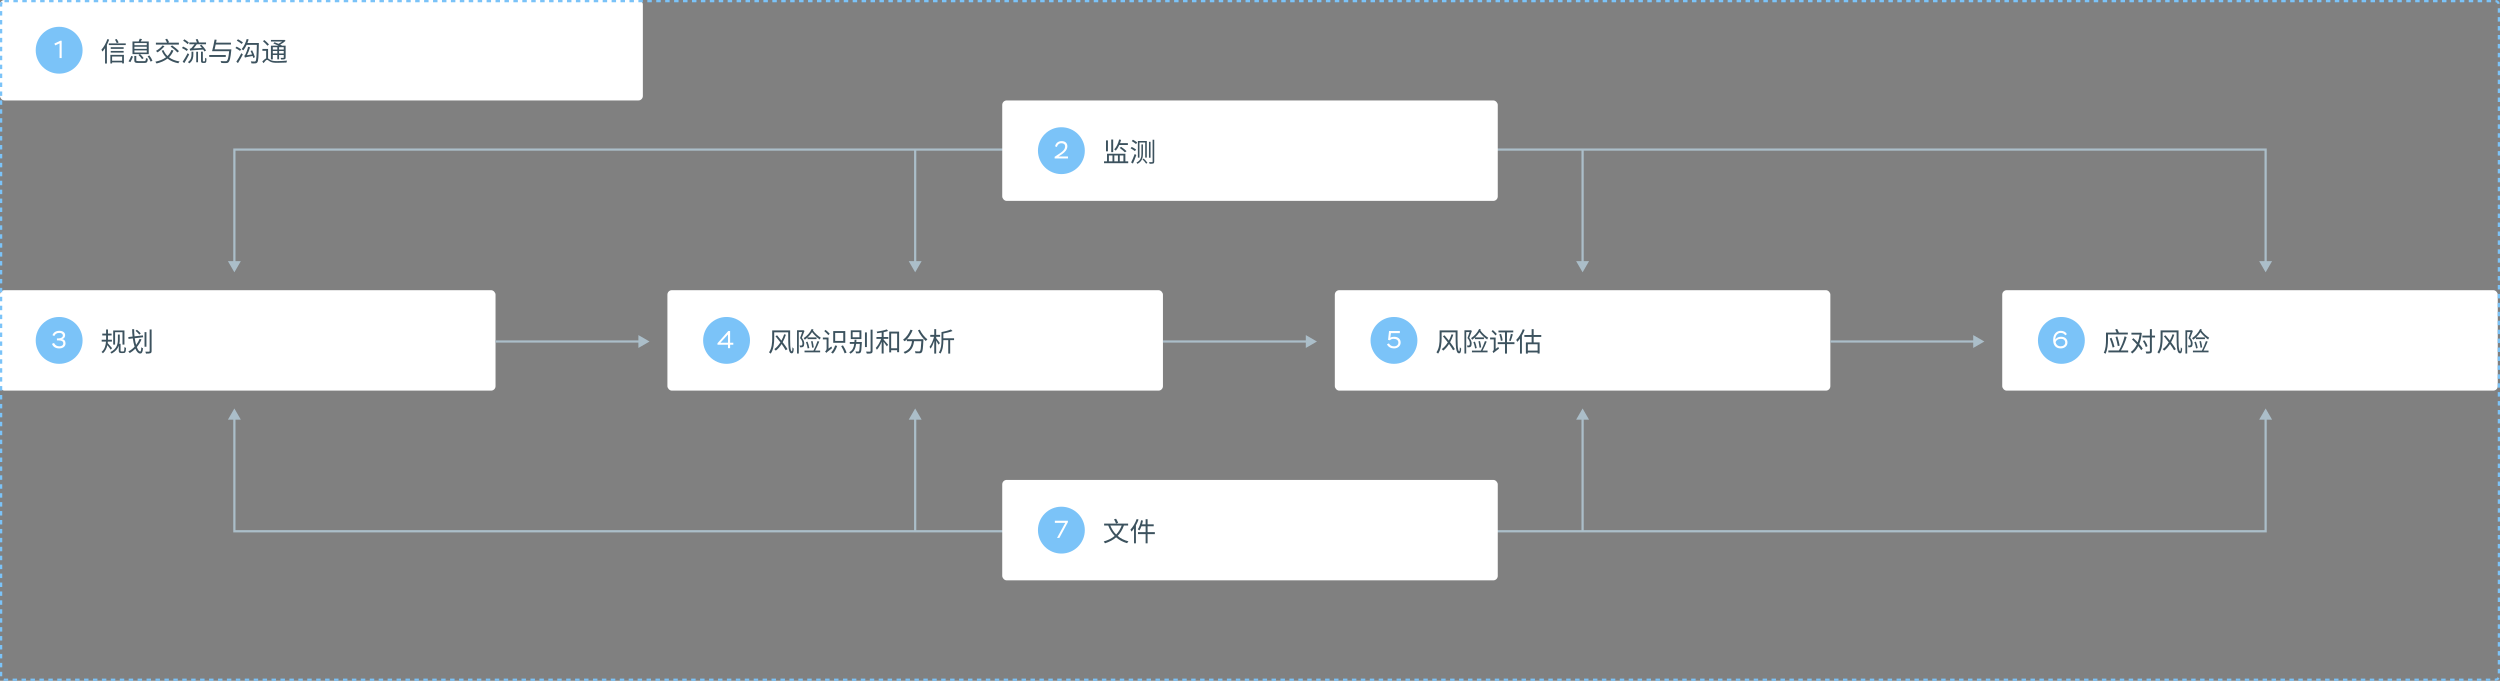 <svg width="1120" height="305" viewBox="0 0 1120 305" fill="none" xmlns="http://www.w3.org/2000/svg">
<rect x="0" y="0" width="1120" height="305" fill="#808080" stroke="none"/>
<path d="M709 183L706.113 188L711.887 188L709 183ZM708.5 187.5L708.5 238L709.5 238L709.5 187.5L708.5 187.5Z" fill="#ABBEC9"/>
<path d="M410 183L407.113 188L412.887 188L410 183ZM409.5 187.5L409.5 238L410.5 238L410.5 187.5L409.5 187.5Z" fill="#ABBEC9"/>
<path d="M1015 183L1012.11 188L1017.89 188L1015 183ZM1015 238L1015 238.5L1015.5 238.5L1015.5 238L1015 238ZM105 238L104.5 238L104.5 238.5L105 238.5L105 238ZM105 183L102.113 188L107.887 188L105 183ZM1014.5 187.5L1014.5 238L1015.5 238L1015.5 187.5L1014.5 187.5ZM1015 237.5L105 237.5L105 238.5L1015 238.5L1015 237.5ZM105.5 238L105.5 187.5L104.5 187.5L104.5 238L105.5 238Z" fill="#ABBEC9"/>
<rect x="598" y="130" width="222" height="45" rx="2" fill="white"/>
<circle cx="624.5" cy="152.5" r="10.5" fill="#7BC3F8"/>
<path d="M622.636 152.458L621.844 152.249L622.295 148.3H627.135V149.235H623.142L622.856 151.303C623.241 151.017 623.824 150.874 624.605 150.874C625.507 150.874 626.211 151.116 626.728 151.589C627.234 152.073 627.487 152.689 627.487 153.448C627.487 154.207 627.201 154.845 626.64 155.34C626.068 155.846 625.353 156.099 624.506 156.099C623.065 156.099 621.866 155.417 621.371 154.218L622.251 153.844C622.57 154.581 623.395 155.164 624.506 155.164C625.771 155.164 626.475 154.438 626.475 153.481C626.475 152.458 625.65 151.798 624.341 151.798C623.637 151.798 623.065 152.018 622.636 152.458Z" fill="white"/>
<path d="M650.308 149.748L651.088 149.952C650.704 151.116 650.224 152.256 649.636 153.312C650.524 154.452 651.304 155.568 651.796 156.432L650.98 156.912C650.56 156.156 649.912 155.172 649.168 154.116C648.4 155.328 647.512 156.372 646.564 157.08C646.396 156.864 646.108 156.552 645.892 156.396C646.876 155.724 647.824 154.644 648.616 153.384C647.896 152.412 647.128 151.452 646.408 150.612L647.14 150.228C647.764 150.948 648.436 151.752 649.084 152.58C649.576 151.668 649.996 150.696 650.308 149.748ZM644.944 148.032H652.984C652.948 153.672 652.948 157.38 653.752 157.38C653.92 157.38 653.992 156.564 654.016 155.58C654.172 155.796 654.424 156.072 654.604 156.204C654.508 157.776 654.328 158.292 653.68 158.292C652.132 158.292 652.12 155.1 652.108 148.896H645.844V151.584C645.844 153.576 645.64 156.516 644.26 158.448C644.104 158.256 643.732 157.956 643.516 157.848C644.824 156.036 644.944 153.456 644.944 151.584V148.032ZM660.772 151.932V151.224C660.376 151.572 659.98 151.908 659.572 152.196C659.476 152.016 659.2 151.632 659.032 151.476C660.508 150.54 661.888 149.052 662.656 147.372L663.436 147.648C663.364 147.792 663.292 147.936 663.22 148.068C664.024 149.232 665.488 150.564 666.712 151.308C666.532 151.512 666.34 151.86 666.244 152.1C665.056 151.296 663.7 150 662.8 148.788C662.236 149.664 661.552 150.48 660.82 151.164H664.804V151.932H660.772ZM663.568 155.652L662.824 155.772C662.764 154.992 662.548 153.816 662.344 152.904L663.052 152.808C663.28 153.72 663.496 154.872 663.568 155.652ZM660.076 153.24L660.772 153.06C661.132 153.96 661.456 155.148 661.576 155.916L660.844 156.12C660.748 155.328 660.412 154.152 660.076 153.24ZM658.84 147.9L659.416 148.248C659.068 149.232 658.624 150.396 658.228 151.356C659.092 152.34 659.296 153.216 659.296 153.948C659.296 154.596 659.164 155.112 658.828 155.352C658.66 155.472 658.444 155.544 658.204 155.58C657.964 155.604 657.676 155.604 657.412 155.592C657.4 155.364 657.316 155.028 657.184 154.8C657.46 154.824 657.676 154.824 657.88 154.812C658.024 154.812 658.156 154.776 658.24 154.704C658.432 154.572 658.492 154.248 658.492 153.876C658.492 153.228 658.276 152.4 657.424 151.452C657.76 150.588 658.12 149.556 658.372 148.752H656.86V158.388H656.068V147.948H658.696L658.84 147.9ZM665.248 152.808L666.04 153.024C665.524 154.308 664.816 155.928 664.192 157.056H666.424V157.848H659.428V157.056H663.436C664.072 155.916 664.84 154.092 665.248 152.808ZM670.588 149.64L669.988 150.276C669.628 149.76 668.836 148.968 668.2 148.404L668.776 147.852C669.412 148.392 670.216 149.148 670.588 149.64ZM670.048 156.312L671.224 155.448C671.284 155.676 671.44 156.024 671.548 156.192C669.568 157.704 669.256 157.944 669.088 158.172C669.016 157.968 668.812 157.608 668.656 157.416C668.872 157.296 669.208 156.984 669.208 156.468V152.064H667.564V151.212H669.208V151.2H670.048V156.312ZM678.472 153.312V154.164H675.124V158.412H674.236V154.164H670.984V153.312H674.236V148.92H671.308V148.068H677.944V148.92H675.124V153.312H678.472ZM671.716 149.784L672.472 149.58C672.82 150.516 673.12 151.716 673.204 152.52L672.4 152.736C672.316 151.932 672.04 150.72 671.716 149.784ZM676.78 152.784L676.072 152.592C676.372 151.788 676.708 150.468 676.876 149.568L677.752 149.784C677.452 150.792 677.104 152.028 676.78 152.784ZM682.228 147.504L683.068 147.768C682.72 148.656 682.288 149.556 681.808 150.396V158.4H680.956V151.692C680.584 152.232 680.176 152.712 679.768 153.144C679.684 152.928 679.432 152.472 679.264 152.268C680.44 151.128 681.556 149.328 682.228 147.504ZM688.852 157.056V154.224H684.472V157.056H688.852ZM690.484 150.948H687.076V153.384H689.752V158.376H688.852V157.908H684.472V158.424H683.596V153.384H686.176V150.948H682.912V150.084H686.176V147.456H687.076V150.084H690.484V150.948Z" fill="#3C525E"/>
<rect y="130" width="222" height="45" rx="2" fill="white"/>
<circle cx="26.5" cy="152.5" r="10.5" fill="#7BC3F8"/>
<path d="M24.337 150.544L23.512 150.17C23.919 148.982 24.986 148.201 26.581 148.201C27.34 148.201 27.968 148.377 28.451 148.729C28.936 149.081 29.177 149.554 29.177 150.137C29.177 151.028 28.704 151.688 27.825 151.941C28.672 151.996 29.354 152.634 29.354 153.778C29.354 154.504 29.09 155.076 28.561 155.483C28.034 155.89 27.363 156.099 26.538 156.099C24.855 156.099 23.689 155.296 23.303 154.031L24.195 153.646C24.668 154.647 25.471 155.153 26.604 155.153C27.671 155.153 28.341 154.658 28.341 153.789C28.341 152.942 27.681 152.513 26.361 152.513H25.503V151.6H26.186C27.384 151.6 28.166 151.061 28.166 150.324C28.166 149.565 27.538 149.136 26.538 149.136C25.36 149.136 24.645 149.741 24.337 150.544Z" fill="white"/>
<path d="M51.564 148.836V154.368H50.712V148.044H55.752V154.368H54.876V148.836H51.564ZM50.22 155.988L49.596 156.66C49.32 156.192 48.624 155.28 48.096 154.62C47.82 155.952 47.244 157.284 46.104 158.292C45.996 158.112 45.696 157.812 45.48 157.68C46.944 156.492 47.364 154.656 47.484 153.048H45.552V152.208H47.52C47.532 151.956 47.532 151.692 47.532 151.464V150.276H45.816V149.448H47.532V147.588H48.372V149.448H50.004V150.276H48.372V151.452C48.372 151.692 48.372 151.956 48.36 152.208H50.136V153.048H48.324C48.3 153.264 48.276 153.48 48.252 153.708C48.72 154.2 49.932 155.628 50.22 155.988ZM54.42 157.452H55.26C55.632 157.452 55.692 157.14 55.74 155.484C55.956 155.652 56.256 155.784 56.472 155.832C56.376 157.692 56.232 158.16 55.248 158.16H54.3C53.52 158.16 53.208 157.944 53.208 157.14V154.896C52.74 156.192 51.804 157.464 49.992 158.412C49.884 158.232 49.596 157.884 49.44 157.764C52.44 156.228 52.812 153.984 52.812 152.136V149.856H53.652V152.148C53.652 152.736 53.604 153.372 53.46 154.02H54.012V157.056C54.012 157.38 54.108 157.452 54.42 157.452ZM63.06 149.364L62.436 149.904C62.1 149.436 61.344 148.704 60.72 148.212L61.32 147.732C61.944 148.2 62.712 148.896 63.06 149.364ZM64.128 151.092L60.36 151.524C60.516 152.64 60.744 153.672 60.984 154.524C61.62 153.708 62.148 152.796 62.544 151.8L63.396 152.052C62.856 153.348 62.136 154.488 61.308 155.484C61.764 156.744 62.316 157.5 62.808 157.5C63.108 157.5 63.24 156.96 63.312 155.568C63.516 155.76 63.828 155.964 64.068 156.036C63.9 157.848 63.576 158.376 62.76 158.376C61.932 158.376 61.212 157.56 60.648 156.204C59.88 156.972 59.04 157.632 58.14 158.172C58.008 157.98 57.696 157.632 57.504 157.464C58.548 156.912 59.496 156.18 60.312 155.316C59.964 154.26 59.688 153 59.496 151.608L57.576 151.836L57.48 150.996L59.4 150.78C59.28 149.712 59.208 148.608 59.196 147.48H60.096C60.096 148.596 60.156 149.664 60.264 150.684L64.044 150.252L64.128 151.092ZM65.604 148.788V155.328H64.752V148.788H65.604ZM67.044 147.6L67.92 147.588V157.248C67.92 157.836 67.776 158.088 67.416 158.232C67.044 158.388 66.444 158.412 65.412 158.412C65.364 158.172 65.232 157.788 65.112 157.536C65.868 157.56 66.552 157.548 66.756 157.536C66.96 157.536 67.044 157.476 67.044 157.26V147.6Z" fill="#3C525E"/>
<rect width="288" height="45" rx="2" fill="white"/>
<circle cx="26.5" cy="22.5" r="10.5" fill="#7BC3F8"/>
<path d="M24.715 20.346L24.363 19.521L27.003 18.256H27.63V26H26.684V19.433L24.715 20.346Z" fill="white"/>
<path d="M53.136 19.016L52.332 19.364C52.176 18.944 51.804 18.26 51.504 17.768L52.26 17.456C52.608 17.96 52.968 18.596 53.136 19.016ZM48.108 17.504L48.9 17.744C48.624 18.548 48.276 19.352 47.892 20.108V28.46H47.064V21.548C46.704 22.124 46.308 22.64 45.924 23.096C45.84 22.904 45.588 22.472 45.432 22.268C46.512 21.104 47.496 19.316 48.108 17.504ZM54.72 25.316H50.22V27.212H54.72V25.316ZM49.44 28.424V24.572H55.512V28.388H54.72V27.956H50.22V28.424H49.44ZM49.608 23.564V22.832H55.392V23.564H49.608ZM55.392 21.152V21.884H49.608V21.152H55.392ZM48.744 19.436H56.34V20.192H48.744V19.436ZM60.216 22.568V23.528H65.748V22.568H60.216ZM60.216 20.924V21.884H65.748V20.924H60.216ZM60.216 19.28V20.24H65.748V19.28H60.216ZM62.04 24.608L62.676 24.248H59.352V18.572H62.136C62.316 18.188 62.496 17.684 62.592 17.336L63.624 17.516C63.456 17.888 63.252 18.272 63.06 18.572H66.636V24.248H62.748C63.36 24.776 64.044 25.544 64.356 26.048L63.636 26.492C63.336 25.964 62.652 25.172 62.04 24.608ZM58.404 27.848L57.588 27.464C58.056 26.804 58.524 25.784 58.812 25.04L59.58 25.376C59.256 26.108 58.836 27.164 58.404 27.848ZM61.968 27.38H64.596C65.232 27.38 65.34 27.2 65.4 25.988C65.604 26.144 65.976 26.276 66.228 26.324C66.108 27.848 65.82 28.208 64.656 28.208H61.92C60.528 28.208 60.168 27.956 60.168 27.008V25.052H61.056V26.996C61.056 27.32 61.188 27.38 61.968 27.38ZM66.132 25.184L66.924 24.848C67.488 25.568 68.076 26.564 68.292 27.224L67.464 27.608C67.26 26.948 66.684 25.928 66.132 25.184ZM80.136 19.112V19.988H69.84V19.112H74.82C74.652 18.692 74.316 18.104 74.028 17.636L74.856 17.348C75.192 17.828 75.576 18.488 75.744 18.896L75.204 19.112H80.136ZM76.416 20.852L77.1 20.336C78.192 21.08 79.536 22.16 80.184 22.928L79.452 23.504C78.852 22.748 77.52 21.608 76.416 20.852ZM72.84 20.36L73.692 20.696C72.888 21.716 71.628 22.784 70.572 23.468C70.416 23.288 70.08 22.952 69.888 22.796C70.944 22.196 72.12 21.272 72.84 20.36ZM76.8 22.376L77.712 22.628C77.22 23.852 76.548 24.86 75.708 25.664C76.944 26.6 78.528 27.236 80.448 27.536C80.256 27.728 80.016 28.088 79.896 28.34C77.916 27.956 76.308 27.272 75.036 26.24C73.716 27.284 72.072 27.956 70.14 28.448C70.044 28.232 69.78 27.836 69.6 27.644C71.52 27.248 73.14 26.612 74.388 25.652C73.56 24.848 72.924 23.852 72.444 22.688L73.236 22.448C73.644 23.468 74.256 24.368 75.036 25.1C75.804 24.368 76.404 23.468 76.8 22.376ZM92.316 22.592L91.608 23.072C91.464 22.82 91.26 22.52 91.032 22.208C86.112 22.532 85.56 22.568 85.212 22.712C85.176 22.496 85.044 22.052 84.972 21.872C85.2 21.812 85.536 21.74 85.776 21.524C86.004 21.308 86.688 20.468 87.18 19.82H84.828V19.016H88.236C88.092 18.596 87.888 18.08 87.696 17.66L88.5 17.468C88.752 17.948 89.016 18.56 89.136 19.016H92.304V19.82H88.188C87.732 20.42 87.168 21.164 86.712 21.704L90.468 21.476C90.168 21.104 89.832 20.732 89.544 20.408L90.216 20.012C90.972 20.792 91.884 21.896 92.316 22.592ZM84.612 19.076L84.084 19.784C83.664 19.328 82.776 18.668 82.056 18.236L82.572 17.612C83.28 18.02 84.192 18.632 84.612 19.076ZM84.192 22.1L83.7 22.844C83.232 22.436 82.296 21.872 81.528 21.524L81.996 20.864C82.752 21.188 83.712 21.704 84.192 22.1ZM84.096 23.816L84.744 24.404C84.108 25.664 83.268 27.152 82.572 28.256L81.828 27.656C82.464 26.744 83.4 25.172 84.096 23.816ZM85.8 24.38V23.156H86.616V24.392C86.616 25.712 86.424 27.236 84.816 28.388C84.684 28.208 84.384 27.92 84.192 27.8C85.644 26.792 85.8 25.472 85.8 24.38ZM87.912 27.896V23.168H88.716V27.896H87.912ZM91.128 27.5H91.476C91.584 27.5 91.668 27.488 91.728 27.44C91.788 27.404 91.824 27.296 91.86 27.128C91.872 26.924 91.884 26.492 91.896 25.916C92.052 26.048 92.304 26.18 92.52 26.252C92.508 26.78 92.472 27.404 92.412 27.62C92.352 27.848 92.244 27.992 92.088 28.088C91.956 28.172 91.716 28.208 91.524 28.208H90.936C90.708 28.208 90.444 28.148 90.276 28.004C90.108 27.86 90.048 27.668 90.048 26.936V23.156H90.876V27.032C90.876 27.26 90.876 27.392 90.936 27.44C90.984 27.476 91.068 27.5 91.128 27.5ZM101.148 24.632V25.496H93.732V24.632H101.148ZM96.144 22.112H103.644C103.644 22.112 103.632 22.424 103.608 22.544C103.272 25.964 102.936 27.332 102.396 27.848C102.096 28.16 101.784 28.244 101.28 28.268C100.848 28.292 99.984 28.28 99.144 28.22C99.12 27.956 98.988 27.584 98.808 27.344C99.744 27.428 100.668 27.428 101.016 27.428C101.316 27.428 101.496 27.416 101.628 27.284C102.084 26.936 102.384 25.7 102.66 22.952H95.748L95.004 22.94C95.376 21.62 95.856 19.364 96.144 17.72L97.044 17.816C96.96 18.224 96.888 18.668 96.792 19.112H103.464V19.964H96.624C96.456 20.72 96.3 21.464 96.144 22.112ZM108.828 18.98L108.288 19.688C107.796 19.268 106.824 18.632 106.08 18.2L106.608 17.588C107.328 17.984 108.324 18.584 108.828 18.98ZM108.048 22.088L107.532 22.796C107.076 22.436 106.164 21.884 105.468 21.524L105.984 20.888C106.644 21.212 107.58 21.728 108.048 22.088ZM106.608 28.256L105.876 27.656C106.524 26.732 107.448 25.16 108.132 23.816L108.792 24.404C108.156 25.652 107.316 27.14 106.608 28.256ZM114.216 25.604L113.46 25.976C113.4 25.712 113.304 25.412 113.184 25.076C110.352 25.58 109.98 25.664 109.728 25.808C109.68 25.628 109.536 25.22 109.44 24.992C109.62 24.944 109.8 24.668 110.004 24.26C110.196 23.876 110.832 22.352 111.144 20.948L112.032 21.2C111.672 22.436 111.156 23.72 110.616 24.74L112.932 24.38C112.716 23.852 112.488 23.312 112.272 22.844L112.968 22.544C113.46 23.528 114.012 24.836 114.216 25.604ZM110.844 19.268H115.968C115.968 19.268 115.968 19.628 115.956 19.748C115.848 25.448 115.74 27.308 115.308 27.896C115.068 28.244 114.792 28.352 114.384 28.4C113.976 28.448 113.292 28.424 112.644 28.388C112.62 28.124 112.512 27.752 112.356 27.5C113.088 27.56 113.76 27.572 114.036 27.572C114.252 27.572 114.384 27.524 114.504 27.368C114.84 26.972 114.972 25.088 115.068 20.108H110.484C110.052 21.044 109.536 21.896 109.008 22.556C108.864 22.4 108.468 22.124 108.264 22.004C109.236 20.9 110.04 19.172 110.532 17.456L111.396 17.672C111.24 18.212 111.048 18.752 110.844 19.268ZM124.224 21.14H122.22V22.196H124.224V21.14ZM127.116 21.14H125.028V22.196H127.116V21.14ZM125.028 23.948H127.116V22.856H125.028V23.948ZM122.22 23.948H124.224V22.856H122.22V23.948ZM122.22 24.632V26.624H121.368V20.456H124.776C124.044 20.096 123.168 19.712 122.436 19.436L123 18.932C123.528 19.124 124.152 19.376 124.74 19.628C125.328 19.352 125.94 18.968 126.432 18.608H121.38V17.9H127.236L127.416 17.852L127.956 18.272C127.308 18.896 126.396 19.52 125.508 19.988C125.844 20.144 126.156 20.312 126.396 20.456H127.968V25.736C127.968 26.18 127.872 26.384 127.56 26.516C127.248 26.648 126.744 26.66 125.94 26.66C125.904 26.432 125.808 26.132 125.7 25.916C126.264 25.94 126.768 25.928 126.912 25.928C127.068 25.928 127.116 25.88 127.116 25.724V24.632H125.028V26.588H124.224V24.632H122.22ZM120.492 19.904L119.844 20.492C119.424 19.94 118.524 19.064 117.804 18.44L118.428 17.936C119.136 18.524 120.06 19.364 120.492 19.904ZM120.096 21.932V26.18C120.336 26.312 120.588 26.54 121.02 26.792C121.812 27.284 122.832 27.38 124.164 27.38C125.556 27.38 127.356 27.272 128.58 27.152C128.484 27.38 128.364 27.776 128.34 28.028C127.512 28.076 125.424 28.148 124.14 28.148C122.664 28.148 121.68 28.004 120.828 27.488C120.36 27.2 119.94 26.804 119.664 26.804C119.256 26.804 118.668 27.488 118.068 28.292L117.504 27.56C118.116 26.912 118.716 26.372 119.232 26.156V22.772H117.552V21.932H120.096Z" fill="#3C525E"/>
<path d="M590 153L585 150.113V155.887L590 153ZM585.5 152.5H521V153.5H585.5V152.5Z" fill="#ABBEC9"/>
<path d="M889 153L884 150.113V155.887L889 153ZM884.5 152.5H820V153.5H884.5V152.5Z" fill="#ABBEC9"/>
<path d="M291 153L286 150.113V155.887L291 153ZM286.5 152.5H222V153.5H286.5V152.5Z" fill="#ABBEC9"/>
<rect x="299" y="130" width="222" height="45" rx="2" fill="white"/>
<circle cx="325.5" cy="152.5" r="10.5" fill="#7BC3F8"/>
<path d="M327.091 156H326.134V154.427H321.426V153.789L326.244 148.3H327.091V153.536H328.521V154.427H327.091V156ZM326.134 149.84L322.746 153.536H326.134V149.84Z" fill="white"/>
<path d="M351.308 149.748L352.088 149.952C351.704 151.116 351.224 152.256 350.636 153.312C351.524 154.452 352.304 155.568 352.796 156.432L351.98 156.912C351.56 156.156 350.912 155.172 350.168 154.116C349.4 155.328 348.512 156.372 347.564 157.08C347.396 156.864 347.108 156.552 346.892 156.396C347.876 155.724 348.824 154.644 349.616 153.384C348.896 152.412 348.128 151.452 347.408 150.612L348.14 150.228C348.764 150.948 349.436 151.752 350.084 152.58C350.576 151.668 350.996 150.696 351.308 149.748ZM345.944 148.032H353.984C353.948 153.672 353.948 157.38 354.752 157.38C354.92 157.38 354.992 156.564 355.016 155.58C355.172 155.796 355.424 156.072 355.604 156.204C355.508 157.776 355.328 158.292 354.68 158.292C353.132 158.292 353.12 155.1 353.108 148.896H346.844V151.584C346.844 153.576 346.64 156.516 345.26 158.448C345.104 158.256 344.732 157.956 344.516 157.848C345.824 156.036 345.944 153.456 345.944 151.584V148.032ZM361.772 151.932V151.224C361.376 151.572 360.98 151.908 360.572 152.196C360.476 152.016 360.2 151.632 360.032 151.476C361.508 150.54 362.888 149.052 363.656 147.372L364.436 147.648C364.364 147.792 364.292 147.936 364.22 148.068C365.024 149.232 366.488 150.564 367.712 151.308C367.532 151.512 367.34 151.86 367.244 152.1C366.056 151.296 364.7 150 363.8 148.788C363.236 149.664 362.552 150.48 361.82 151.164H365.804V151.932H361.772ZM364.568 155.652L363.824 155.772C363.764 154.992 363.548 153.816 363.344 152.904L364.052 152.808C364.28 153.72 364.496 154.872 364.568 155.652ZM361.076 153.24L361.772 153.06C362.132 153.96 362.456 155.148 362.576 155.916L361.844 156.12C361.748 155.328 361.412 154.152 361.076 153.24ZM359.84 147.9L360.416 148.248C360.068 149.232 359.624 150.396 359.228 151.356C360.092 152.34 360.296 153.216 360.296 153.948C360.296 154.596 360.164 155.112 359.828 155.352C359.66 155.472 359.444 155.544 359.204 155.58C358.964 155.604 358.676 155.604 358.412 155.592C358.4 155.364 358.316 155.028 358.184 154.8C358.46 154.824 358.676 154.824 358.88 154.812C359.024 154.812 359.156 154.776 359.24 154.704C359.432 154.572 359.492 154.248 359.492 153.876C359.492 153.228 359.276 152.4 358.424 151.452C358.76 150.588 359.12 149.556 359.372 148.752H357.86V158.388H357.068V147.948H359.696L359.84 147.9ZM366.248 152.808L367.04 153.024C366.524 154.308 365.816 155.928 365.192 157.056H367.424V157.848H360.428V157.056H364.436C365.072 155.916 365.84 154.092 366.248 152.808ZM377.78 152.736V149.16H374.156V152.736H377.78ZM378.68 148.308V153.588H373.28V148.308H378.68ZM371.72 149.532L371.108 150.144C370.724 149.64 369.908 148.86 369.26 148.32L369.848 147.78C370.496 148.296 371.336 149.04 371.72 149.532ZM371.18 156.18L372.44 155.22C372.5 155.46 372.68 155.808 372.776 155.976C370.712 157.584 370.388 157.848 370.208 158.076C370.088 157.92 369.812 157.608 369.644 157.476C369.884 157.284 370.316 156.816 370.316 156.204V152.064H368.636V151.212H371.18V156.18ZM374.132 154.752L375.044 154.956C374.624 156.3 373.916 157.572 373.124 158.412C372.956 158.268 372.56 158.016 372.344 157.896C373.136 157.14 373.772 155.976 374.132 154.752ZM376.844 155.028L377.648 154.728C378.308 155.748 379.004 157.104 379.28 157.956L378.404 158.304C378.14 157.452 377.48 156.072 376.844 155.028ZM385.04 151.092V148.788H381.98V151.092H385.04ZM385.904 147.996V151.896H381.152V147.996H385.904ZM383.624 153.228H386.108C386.108 153.228 386.096 153.504 386.096 153.636C385.964 156.516 385.844 157.572 385.544 157.932C385.352 158.172 385.136 158.268 384.824 158.292C384.536 158.328 384.02 158.316 383.492 158.292C383.468 158.028 383.384 157.68 383.24 157.44C383.756 157.488 384.212 157.5 384.404 157.5C384.596 157.5 384.692 157.476 384.8 157.368C384.98 157.152 385.1 156.288 385.208 154.056H383.54C383.288 156 382.688 157.524 380.996 158.46C380.888 158.244 380.636 157.944 380.432 157.8C381.944 157.02 382.484 155.7 382.7 154.056H380.708V153.228H382.784C382.808 152.904 382.832 152.556 382.844 152.196H383.696C383.672 152.556 383.66 152.892 383.624 153.228ZM388.364 148.908V155.496H387.5V148.908H388.364ZM390.032 147.696H390.908V157.248C390.908 157.836 390.752 158.1 390.392 158.244C390.02 158.412 389.396 158.424 388.328 158.424C388.292 158.184 388.148 157.776 388.016 157.524C388.82 157.56 389.516 157.548 389.732 157.536C389.948 157.536 390.032 157.464 390.032 157.248V147.696ZM395.864 148.824V150.984H397.952V151.812H395.864V152.124C396.32 152.604 397.568 154.068 397.868 154.44L397.328 155.172C397.052 154.716 396.38 153.816 395.864 153.144V158.388H394.988V153.108C394.4 154.5 393.62 155.856 392.852 156.684C392.744 156.444 392.516 156.084 392.348 155.868C393.26 154.956 394.22 153.312 394.76 151.812H392.648V150.984H394.988V148.992C394.316 149.1 393.644 149.196 393.008 149.28C392.96 149.064 392.864 148.776 392.756 148.572C394.34 148.356 396.212 147.996 397.268 147.576L397.868 148.272C397.316 148.476 396.608 148.668 395.864 148.824ZM399.236 156.036H401.912V149.424H399.236V156.036ZM398.36 148.572H402.8V157.8H401.912V156.9H399.236V157.884H398.36V148.572ZM406.316 151.968H413.708C413.708 151.968 413.696 152.28 413.684 152.4C413.516 156.036 413.36 157.404 412.952 157.86C412.688 158.16 412.436 158.256 412.016 158.28C411.62 158.316 410.876 158.304 410.132 158.256C410.12 157.992 410.012 157.62 409.844 157.368C410.624 157.44 411.344 157.452 411.632 157.452C411.884 157.452 412.016 157.416 412.148 157.296C412.448 156.996 412.616 155.82 412.76 152.844H409.508C409.184 155.208 408.392 157.356 405.38 158.46C405.272 158.232 405.008 157.872 404.816 157.704C407.636 156.756 408.296 154.86 408.572 152.844H406.268V152.016C405.968 152.34 405.644 152.628 405.332 152.892C405.164 152.712 404.792 152.376 404.564 152.208C405.992 151.176 407.204 149.52 407.9 147.696L408.848 147.96C408.236 149.484 407.324 150.888 406.316 151.968ZM411.248 148.008L412.052 147.672C412.796 149.292 414.236 151.092 415.484 152.028C415.244 152.208 414.932 152.544 414.764 152.784C413.516 151.692 412.088 149.772 411.248 148.008ZM421.064 153.696L420.488 154.404C420.284 153.984 419.816 153.228 419.408 152.592V158.412H418.544V152.748C418.1 154.092 417.512 155.388 416.9 156.192C416.804 155.952 416.576 155.604 416.432 155.388C417.224 154.392 418.052 152.52 418.448 150.876H416.756V150.024H418.544V147.456H419.408V150.024H421.16V150.876H419.408V151.488C419.828 151.992 420.824 153.336 421.064 153.696ZM427.424 151.536V152.388H425.684V158.424H424.808V152.388H422.624V152.448C422.624 154.236 422.456 156.744 421.328 158.4C421.172 158.256 420.8 158.016 420.596 157.944C421.676 156.348 421.784 154.116 421.784 152.448V148.776C423.296 148.5 425.012 148.044 425.984 147.6L426.74 148.296C425.624 148.752 424.064 149.136 422.624 149.4V151.536H427.424Z" fill="#3C525E"/>
<rect x="897" y="130" width="222" height="45" rx="2" fill="white"/>
<circle cx="923.5" cy="152.5" r="10.5" fill="#7BC3F8"/>
<path d="M919.815 152.359C919.815 151.028 920.145 150.005 920.794 149.279C921.443 148.564 922.257 148.201 923.236 148.201C924.523 148.201 925.535 148.784 925.964 149.708L925.216 150.214C924.765 149.499 924.094 149.147 923.192 149.147C922.51 149.147 921.938 149.411 921.476 149.939C921.014 150.478 920.783 151.204 920.794 152.139C921.223 151.336 922.224 150.852 923.324 150.852C924.215 150.852 924.93 151.083 925.447 151.556C925.964 152.029 926.228 152.656 926.228 153.426C926.228 154.207 925.942 154.856 925.359 155.351C924.776 155.846 924.05 156.099 923.181 156.099C921.102 156.099 919.815 154.746 919.815 152.359ZM920.915 153.294C921.124 154.383 921.949 155.153 923.17 155.153C923.764 155.153 924.259 154.999 924.644 154.68C925.029 154.372 925.216 153.965 925.216 153.47C925.216 152.381 924.446 151.798 923.269 151.798C922.62 151.798 922.081 151.952 921.663 152.26C921.234 152.568 920.992 152.909 920.915 153.294Z" fill="white"/>
<path d="M953.268 149.844H944.376V152.256C944.376 154.056 944.22 156.72 943.248 158.508C943.104 158.352 942.684 158.1 942.492 158.016C943.404 156.312 943.488 153.948 943.488 152.256V148.992H948.252C948.096 148.572 947.844 148.02 947.616 147.588L948.48 147.372C948.78 147.888 949.104 148.572 949.26 148.992H953.268V149.844ZM949.608 154.812L948.768 155.052C948.6 153.948 948.168 152.256 947.772 150.96L948.576 150.744C948.984 152.028 949.428 153.696 949.608 154.812ZM947.304 155.388L946.476 155.724C946.248 154.62 945.672 152.916 945.18 151.632L945.948 151.32C946.476 152.616 947.052 154.284 947.304 155.388ZM950.184 157.008H953.424V157.86H944.532V157.008H949.272C950.424 155.16 951.336 152.724 951.804 150.672L952.74 151.008C952.164 152.988 951.276 155.16 950.184 157.008ZM958.956 149.016L959.52 149.184C959.328 151.116 958.92 152.748 958.38 154.128C959.04 154.884 959.604 155.604 959.94 156.228L959.244 156.888C958.956 156.348 958.5 155.712 957.972 155.04C957.24 156.504 956.304 157.608 955.212 158.388C955.08 158.172 954.792 157.836 954.588 157.68C955.668 156.972 956.604 155.808 957.324 154.284C956.64 153.504 955.86 152.712 955.14 152.064L955.764 151.512C956.4 152.064 957.072 152.712 957.696 153.384C958.092 152.352 958.38 151.188 958.56 149.904H954.876V149.052H958.788L958.956 149.016ZM965.46 150.336V151.188H964.032V157.2C964.032 157.8 963.888 158.064 963.528 158.22C963.168 158.376 962.568 158.4 961.548 158.4C961.512 158.16 961.38 157.74 961.248 157.476C962.004 157.5 962.676 157.5 962.868 157.488C963.072 157.476 963.156 157.416 963.156 157.2V151.188H959.796V150.336H963.156V147.456H964.032V150.336H965.46ZM962.088 155.076L961.32 155.472C961.128 154.752 960.588 153.612 960.024 152.772L960.756 152.448C961.332 153.252 961.896 154.344 962.088 155.076ZM973.308 149.748L974.088 149.952C973.704 151.116 973.224 152.256 972.636 153.312C973.524 154.452 974.304 155.568 974.796 156.432L973.98 156.912C973.56 156.156 972.912 155.172 972.168 154.116C971.4 155.328 970.512 156.372 969.564 157.08C969.396 156.864 969.108 156.552 968.892 156.396C969.876 155.724 970.824 154.644 971.616 153.384C970.896 152.412 970.128 151.452 969.408 150.612L970.14 150.228C970.764 150.948 971.436 151.752 972.084 152.58C972.576 151.668 972.996 150.696 973.308 149.748ZM967.944 148.032H975.984C975.948 153.672 975.948 157.38 976.752 157.38C976.92 157.38 976.992 156.564 977.016 155.58C977.172 155.796 977.424 156.072 977.604 156.204C977.508 157.776 977.328 158.292 976.68 158.292C975.132 158.292 975.12 155.1 975.108 148.896H968.844V151.584C968.844 153.576 968.64 156.516 967.26 158.448C967.104 158.256 966.732 157.956 966.516 157.848C967.824 156.036 967.944 153.456 967.944 151.584V148.032ZM983.772 151.932V151.224C983.376 151.572 982.98 151.908 982.572 152.196C982.476 152.016 982.2 151.632 982.032 151.476C983.508 150.54 984.888 149.052 985.656 147.372L986.436 147.648C986.364 147.792 986.292 147.936 986.22 148.068C987.024 149.232 988.488 150.564 989.712 151.308C989.532 151.512 989.34 151.86 989.244 152.1C988.056 151.296 986.7 150 985.8 148.788C985.236 149.664 984.552 150.48 983.82 151.164H987.804V151.932H983.772ZM986.568 155.652L985.824 155.772C985.764 154.992 985.548 153.816 985.344 152.904L986.052 152.808C986.28 153.72 986.496 154.872 986.568 155.652ZM983.076 153.24L983.772 153.06C984.132 153.96 984.456 155.148 984.576 155.916L983.844 156.12C983.748 155.328 983.412 154.152 983.076 153.24ZM981.84 147.9L982.416 148.248C982.068 149.232 981.624 150.396 981.228 151.356C982.092 152.34 982.296 153.216 982.296 153.948C982.296 154.596 982.164 155.112 981.828 155.352C981.66 155.472 981.444 155.544 981.204 155.58C980.964 155.604 980.676 155.604 980.412 155.592C980.4 155.364 980.316 155.028 980.184 154.8C980.46 154.824 980.676 154.824 980.88 154.812C981.024 154.812 981.156 154.776 981.24 154.704C981.432 154.572 981.492 154.248 981.492 153.876C981.492 153.228 981.276 152.4 980.424 151.452C980.76 150.588 981.12 149.556 981.372 148.752H979.86V158.388H979.068V147.948H981.696L981.84 147.9ZM988.248 152.808L989.04 153.024C988.524 154.308 987.816 155.928 987.192 157.056H989.424V157.848H982.428V157.056H986.436C987.072 155.916 987.84 154.092 988.248 152.808Z" fill="#3C525E"/>
<path d="M105 122L107.887 117H102.113L105 122ZM105 67V66.5H104.5V67H105ZM1015 67H1015.5V66.5H1015V67ZM1015 122L1017.89 117H1012.11L1015 122ZM105.5 117.5V67H104.5V117.5H105.5ZM105 67.5H1015V66.5H105V67.5ZM1014.5 67V117.5H1015.5V67H1014.5Z" fill="#ABBEC9"/>
<path d="M709 122L711.887 117L706.113 117L709 122ZM709.5 117.5L709.5 67L708.5 67L708.5 117.5L709.5 117.5Z" fill="#ABBEC9"/>
<path d="M410 122L412.887 117L407.113 117L410 122ZM410.5 117.5L410.5 67L409.5 67L409.5 117.5L410.5 117.5Z" fill="#ABBEC9"/>
<rect x="449" y="45" width="222" height="45" rx="2" fill="white"/>
<circle cx="475.5" cy="67.5" r="10.5" fill="#7BC3F8"/>
<path d="M473.485 65.841L472.682 65.555C472.957 64.191 473.991 63.212 475.63 63.212C477.214 63.212 478.182 64.125 478.182 65.522C478.182 66.259 477.863 66.996 477.467 67.524C477.269 67.799 477.016 68.063 476.719 68.338C476.114 68.877 475.685 69.163 475.058 69.559L474.211 70.087H478.468V71H472.473V70.252L474.145 69.141C474.442 68.954 474.651 68.811 474.772 68.723C474.893 68.646 475.091 68.503 475.355 68.316C475.619 68.129 475.817 67.964 475.949 67.843C476.07 67.722 476.235 67.568 476.422 67.37C476.928 66.82 477.115 66.314 477.17 65.621C477.17 64.62 476.521 64.169 475.564 64.169C474.97 64.169 474.497 64.334 474.156 64.664C473.815 64.994 473.584 65.39 473.485 65.841Z" fill="white"/>
<path d="M505.292 64.952H501.44C501.008 65.936 500.48 66.824 499.892 67.484C499.736 67.352 499.376 67.076 499.16 66.944C500.168 65.9 500.948 64.244 501.38 62.48L502.244 62.66C502.112 63.164 501.944 63.656 501.776 64.136H505.292V64.952ZM501.596 66.26L502.268 65.792C503.108 66.344 504.164 67.16 504.692 67.712L503.972 68.252C503.48 67.7 502.448 66.86 501.596 66.26ZM498.704 62.504V68.156H497.828V62.504H498.704ZM496.352 62.9V67.784H495.488V62.9H496.352ZM496.784 69.644V72.284H498.392V69.644H496.784ZM500.828 69.644H499.22V72.284H500.828V69.644ZM503.288 69.644H501.656V72.284H503.288V69.644ZM504.164 72.284H505.436V73.1H494.6V72.284H495.944V68.876H504.164V72.284ZM511.832 71.372L512.384 71.036C512.984 71.612 513.716 72.416 514.04 72.932L513.476 73.328C513.14 72.812 512.444 71.972 511.832 71.372ZM509.768 63.164H513.776V70.592H513.044V63.848H510.476V70.628H509.768V63.164ZM516.368 62.612H517.1V72.38C517.1 72.884 516.98 73.1 516.692 73.232C516.38 73.364 515.864 73.388 515.036 73.376C515 73.172 514.88 72.848 514.772 72.632C515.408 72.644 515.96 72.644 516.128 72.632C516.296 72.632 516.368 72.572 516.368 72.392V62.612ZM514.736 63.536H515.444V70.664H514.736V63.536ZM511.352 64.7H512.048V68.912C512.048 70.508 511.7 72.32 509.564 73.4C509.48 73.244 509.264 72.968 509.132 72.848C511.136 71.828 511.352 70.34 511.352 68.912V64.7ZM507.02 63.224L507.548 62.588C508.196 62.936 509.06 63.464 509.48 63.836L508.94 64.544C508.532 64.16 507.692 63.596 507.02 63.224ZM506.504 66.44L507.008 65.816C507.668 66.14 508.532 66.644 508.976 66.992L508.46 67.7C508.028 67.34 507.152 66.8 506.504 66.44ZM506.744 72.8C507.212 71.864 507.884 70.328 508.352 68.984L509.072 69.452C508.64 70.7 508.052 72.176 507.548 73.268L506.744 72.8Z" fill="#3C525E"/>
<rect x="449" y="215" width="222" height="45" rx="2" fill="white"/>
<circle cx="475.5" cy="237.5" r="10.5" fill="#7BC3F8"/>
<path d="M477.242 234.235H472.578V233.3H478.419V233.927L474.591 241H473.546L477.242 234.235Z" fill="white"/>
<path d="M500.936 234.232L499.964 234.544C499.82 234.052 499.436 233.248 499.076 232.66L500 232.396C500.36 232.96 500.768 233.728 500.936 234.232ZM502.508 235.444H497.42C498.044 236.968 498.908 238.336 500.036 239.464C501.104 238.384 501.908 237.064 502.508 235.444ZM505.4 235.444H503.516C502.832 237.34 501.908 238.852 500.708 240.088C502.028 241.204 503.648 242.056 505.556 242.524C505.34 242.728 505.088 243.1 504.944 243.352C502.988 242.8 501.356 241.924 500.024 240.724C498.68 241.9 497.024 242.764 495.032 243.4C494.924 243.184 494.66 242.776 494.48 242.572C496.46 242.008 498.068 241.192 499.376 240.088C498.14 238.816 497.192 237.256 496.496 235.444H494.648V234.568H505.4V235.444ZM509.24 232.504L510.08 232.768C509.744 233.644 509.348 234.532 508.892 235.36V243.4H508.04V236.74C507.692 237.256 507.308 237.724 506.936 238.144C506.852 237.928 506.588 237.472 506.432 237.268C507.548 236.104 508.604 234.316 509.24 232.504ZM517.376 238.408V239.284H514.124V243.424H513.236V239.284H509.816V238.408H513.236V235.78H511.352C511.1 236.476 510.812 237.1 510.488 237.604C510.32 237.472 509.948 237.256 509.72 237.148C510.428 236.164 510.92 234.604 511.196 233.056L512.036 233.236C511.928 233.8 511.796 234.364 511.64 234.904H513.236V232.612H514.124V234.904H516.86V235.78H514.124V238.408H517.376Z" fill="#3C525E"/>
<rect x="0.5" y="0.5" width="1119" height="304" rx="1.5" stroke="#7BC3F8" stroke-dasharray="2 2"/>
</svg>
